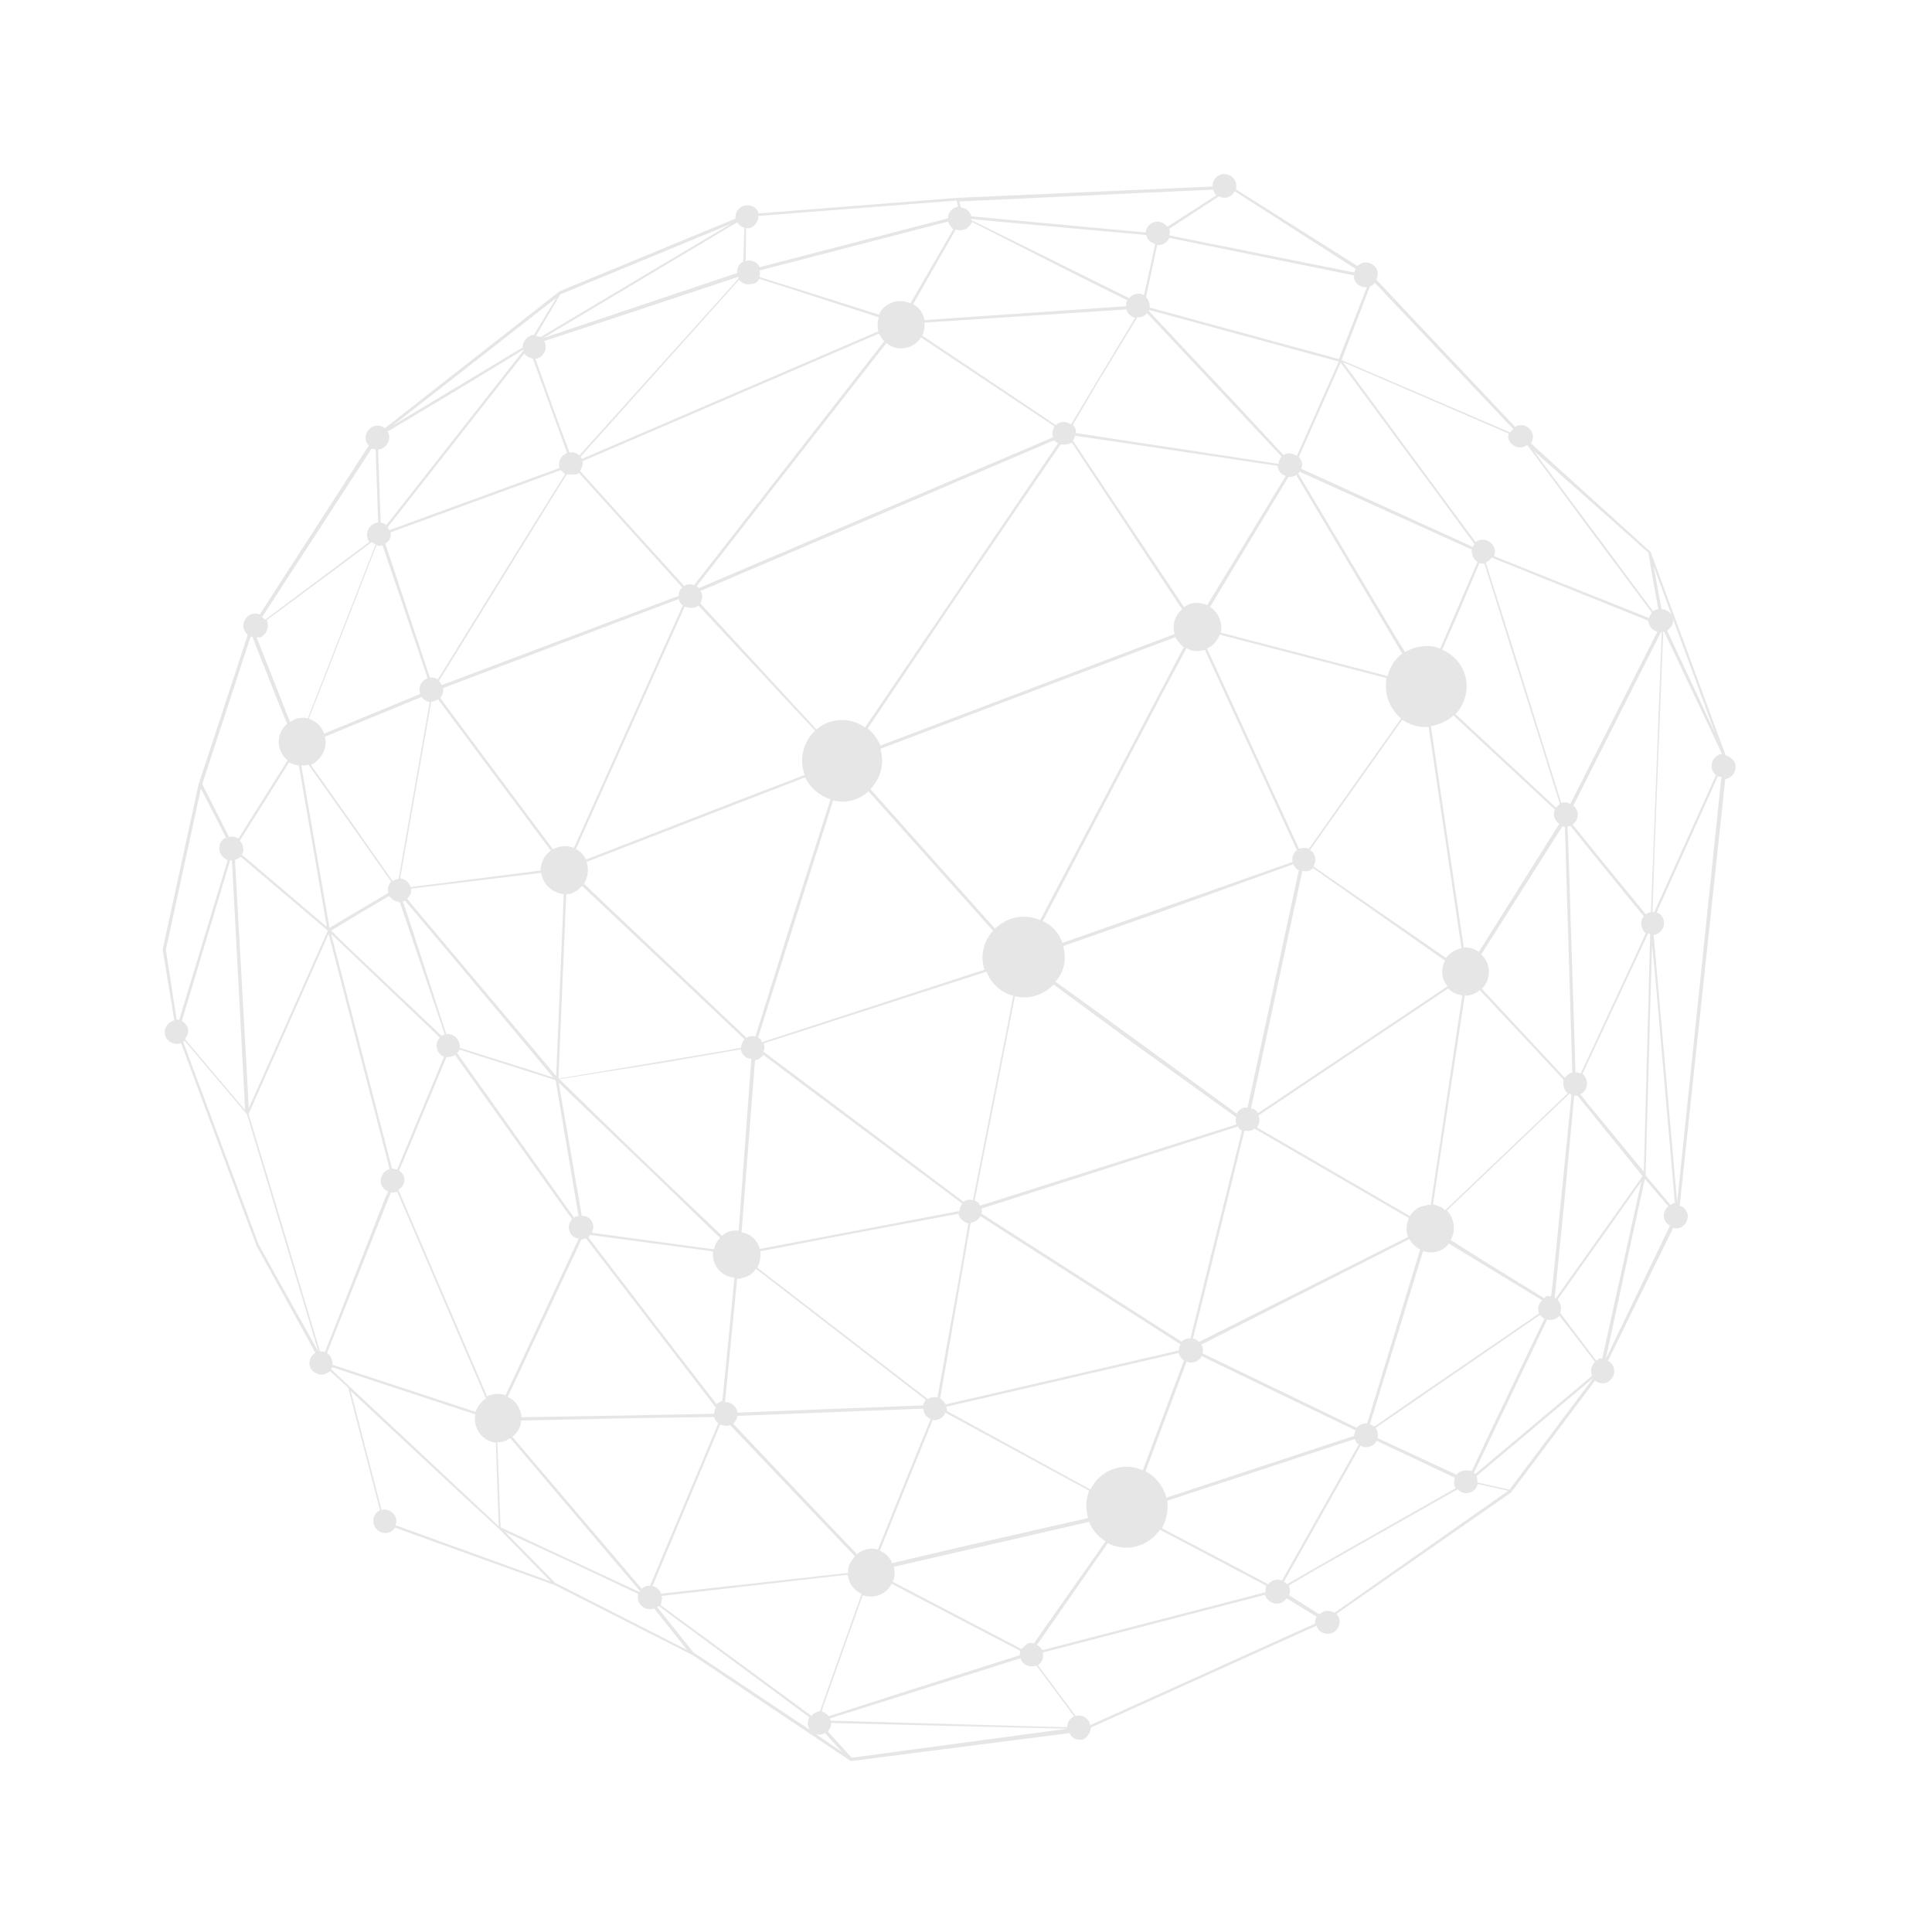 <svg width="1050" height="1043" viewBox="0 0 1050 1043" fill="none" xmlns="http://www.w3.org/2000/svg">
<path d="M592.903 938.817L715.496 883.442C716.36 886.775 719.925 888.517 723.258 887.653C726.591 886.788 728.751 883.115 727.886 879.782C727.562 878.533 726.929 877.808 726.297 877.083L821.234 811.099L866.839 750.357C868.413 751.282 870.404 752.1 872.487 751.559C875.82 750.694 877.98 747.021 877.115 743.689C876.574 741.606 875.309 740.156 873.843 739.647L909.322 667.304C910.264 667.504 911.205 667.705 912.455 667.381C915.788 666.516 917.948 662.843 917.083 659.51C916.543 657.427 914.752 655.669 912.869 655.268L937.643 423.415C938.06 423.307 938.06 423.307 938.476 423.199C941.809 422.334 943.969 418.661 943.105 415.329C942.456 412.829 940.249 411.179 937.842 410.469L897.3 300.496C897.3 300.496 897.3 300.496 897.192 300.079L832.046 240.952C832.972 239.378 833.373 237.495 832.94 235.829C832.076 232.496 828.403 230.337 825.069 231.202C824.653 231.31 823.82 231.526 823.511 232.051L748.054 152.034C748.563 150.568 749.071 149.102 748.639 147.436C747.774 144.103 744.101 141.944 740.768 142.809C739.518 143.133 738.793 143.766 737.652 144.506L671.722 102.923C671.922 101.982 672.015 100.624 671.69 99.374C670.826 96.041 667.152 93.882 663.819 94.747C660.903 95.504 658.944 98.235 658.867 101.368L520.387 107.509L412.308 115.99C411.443 112.657 407.878 110.914 404.545 111.779C401.212 112.644 399.361 115.792 399.701 118.816L304.111 158.292L209.144 232.731C207.461 231.389 205.579 230.989 203.496 231.529C200.163 232.394 198.003 236.067 198.868 239.399C199.192 240.649 199.825 241.374 200.457 242.099L141.14 333.966C140.09 333.349 138.732 333.257 137.066 333.689C133.733 334.554 131.573 338.227 132.438 341.559C132.762 342.809 133.503 343.951 134.66 344.984L107.824 426.645L88.365 516.173C88.365 516.173 88.365 516.173 88.473 516.589L94.76 554.529L94.344 554.638C91.01 555.502 88.851 559.175 89.715 562.508C90.58 565.84 94.253 568 97.586 567.135C98.003 567.027 98.003 567.027 98.419 566.919L139.486 677.201L171.423 735.163C169.14 736.645 167.597 739.269 168.353 742.185C169.218 745.517 172.891 747.677 176.224 746.812C177.474 746.487 178.616 745.746 179.341 745.114L189.234 754.107L206.529 820.76C203.72 821.933 202.286 824.973 203.151 828.305C204.015 831.638 207.688 833.797 211.021 832.933C212.688 832.5 214.138 831.235 214.755 830.185L301.577 861.457L376.349 899.412L462.465 957.1C462.465 957.1 462.465 957.1 462.882 956.992L581.238 941.844C582.411 944.651 585.451 946.086 588.784 945.221C590.759 944.264 592.719 941.532 592.903 938.817ZM102.106 558.848C101.674 557.182 100.408 555.732 98.834 554.806L125.099 467.514C125.515 467.406 125.515 467.406 126.04 467.715L130.421 549.723L133.193 603.248L100.487 564.604C101.829 562.922 102.647 560.931 102.106 558.848ZM145.353 338.208C145.245 337.792 145.137 337.375 145.029 336.959L183.818 308.219L202.071 294.591C202.596 294.899 203.229 295.624 204.17 295.825L167.321 390.309C165.438 389.909 163.247 390.033 161.58 390.465C160.331 390.789 158.772 391.638 157.63 392.379L139.475 346.403C139.892 346.295 140.833 346.495 141.666 346.279C144.058 345.214 146.326 341.957 145.353 338.208ZM295.149 183.738L400.658 120.791C401.507 122.349 403.081 123.275 404.547 123.783L403.979 142.16C401.588 143.226 400.462 145.741 400.694 148.349L295.149 183.738ZM735.832 151.203C736.697 154.536 739.845 156.387 742.869 156.047L727.661 195.118L624.791 167.121C624.991 166.18 624.775 165.347 624.559 164.514C624.234 163.264 623.494 162.123 622.861 161.398L625.867 147.279L628.874 133.16C629.291 133.052 630.232 133.252 631.065 133.036C633.148 132.495 634.599 131.23 635.416 129.239L657.484 133.739L736.341 149.737C735.924 149.846 735.616 150.37 735.832 151.203ZM897.256 495.697L896.84 495.805C896.007 496.022 895.173 496.238 894.448 496.871L874.923 473.036L854.658 448.06C856.941 446.578 857.959 443.646 857.311 441.147C856.986 439.897 856.246 438.755 855.088 437.722L902.693 343.559C902.693 343.559 902.693 343.559 903.11 343.451L897.256 495.697ZM864.925 746.407C865.033 746.824 865.141 747.24 865.249 747.657L801.727 801.043C801.619 800.626 801.202 800.734 801.094 800.318L840.862 717.081C841.803 717.281 842.745 717.481 843.995 717.157C845.661 716.725 846.803 715.984 847.42 714.935L858.085 728.618L866.852 740.127C865.094 741.917 864.384 744.324 864.925 746.407ZM687.67 865.318L566.431 896.777C565.69 895.635 564.95 894.493 563.483 893.985L602.037 838.629C606.651 840.989 612.191 841.775 617.607 840.369C623.023 838.964 627.483 835.584 630.368 831.278L688.055 861.662C687.963 863.019 687.762 863.961 687.67 865.318ZM446.566 930.101L447.276 927.694L468.869 866.958C471.277 867.667 473.993 867.852 476.492 867.203C480.242 866.23 483.143 863.699 484.577 860.659L554.534 897.196C554.333 898.137 554.025 898.662 554.241 899.495L493.445 918.827L450.348 932.677C449.607 931.536 448.032 930.61 446.566 930.101ZM359.245 866.057C358.705 863.974 356.498 862.324 354.615 861.923L391.419 774.119C392.885 774.628 394.351 775.137 396.018 774.705C396.434 774.597 396.434 774.597 396.851 774.488L418.875 797.674L464.715 845.805C462.231 848.228 460.796 851.268 460.828 854.816L359.245 866.057ZM127.707 467.282C128.956 466.958 130.098 466.217 130.823 465.584L178.158 505.768L135.168 602.291L134.533 589.561L127.707 467.282ZM212.255 289.281L304.868 255.468C305.501 256.193 306.242 257.335 307.183 257.535L281.451 298.893L237.916 369.324C236.758 368.291 235.4 368.199 233.626 368.214L209.386 295.361C211.361 294.404 212.904 291.78 212.255 289.281ZM412.623 151.478L477.638 172.401C476.929 174.808 476.636 177.108 477.285 179.607L477.393 180.024L316.194 249.417C316.086 249.001 315.977 248.584 315.453 248.276L401.666 152.098C403.04 153.964 405.972 154.982 408.472 154.333C410.663 154.21 412.114 152.944 412.623 151.478ZM837.244 403.225L847.773 436.952C847.048 437.585 846.323 438.218 845.598 438.85L791.07 388.084C795.93 382.821 798.367 375.075 796.422 367.576C794.692 360.911 789.738 355.527 783.765 353.075L791.339 335.993L804.019 306.025C804.96 306.226 805.901 306.426 806.735 306.21L837.244 403.225ZM892.212 503.676C892.536 504.925 893.385 506.483 894.434 507.1L888.496 520.202L859.094 583.409C858.153 583.208 857.104 582.591 856.27 582.808L852.221 455.806L851.849 449.233C852.266 449.125 852.266 449.125 852.683 449.017C853.099 448.909 853.099 448.909 853.516 448.801L867.978 466.835L893.414 498.028C891.964 499.294 891.671 501.593 892.212 503.676ZM555.151 896.147L485.194 859.61C486.32 857.094 486.505 854.379 485.749 851.463L591.912 827.028C593.517 831.503 597.206 835.436 600.879 837.596L561.909 893.059C560.968 892.859 559.61 892.767 558.777 892.983C557.635 893.724 556.185 894.989 555.151 896.147ZM400.646 766.834C399.889 763.918 397.157 761.959 394.025 761.883L400.633 694.808C401.575 695.009 402.825 694.684 403.658 694.468C406.574 693.711 409.274 692.122 410.817 689.498L503.109 760.701C502.492 761.75 501.875 762.799 501.674 763.741L400.862 767.668C400.862 767.668 400.754 767.251 400.646 766.834ZM222.8 501.298L218.94 489.85C219.357 489.742 219.774 489.634 220.19 489.526L248.466 523.095L300.697 585.573L288.552 581.611L249.817 569.43C250.017 568.489 249.801 567.656 249.585 566.822C248.828 563.906 245.988 561.531 242.547 561.979L222.8 501.298ZM314.59 256.947L370.786 319.286C369.336 320.552 368.827 322.018 368.843 323.792L240.03 372.333C239.814 371.499 239.181 370.774 238.548 370.049L303.697 264.665L308.124 257.736C309.066 257.936 310.424 258.028 311.674 257.704C313.14 258.213 313.865 257.58 314.59 256.947ZM493.026 188.861C496.359 187.996 498.951 185.99 500.494 183.367L573.06 231.676C572.135 233.25 571.734 235.133 572.166 236.799C572.274 237.215 572.274 237.215 572.383 237.632L379.767 319.623C379.243 319.315 379.134 318.898 378.61 318.59L418.969 266.768L481.73 186.457C485.095 189.141 488.86 189.942 493.026 188.861ZM844.981 439.9C844.472 441.366 844.38 442.724 844.704 443.973C845.136 445.64 846.402 447.09 847.451 447.707L803.7 517.305C801.493 515.654 798.561 514.637 795.536 514.977L777.662 394.675C778.495 394.459 779.328 394.243 780.161 394.027C783.911 393.054 787.028 391.356 789.929 388.825L844.981 439.9ZM849.868 590.694C850.192 591.943 851.041 593.502 852.09 594.119L785.423 657.658C783.632 655.899 781.225 655.19 778.817 654.481L781.576 635.98L796.081 541.068C797.439 541.161 798.272 540.944 799.522 540.62C801.189 540.188 802.747 539.339 804.197 538.073L837.396 573.477L849.728 586.728C849.636 588.086 849.543 589.444 849.868 590.694ZM735.878 780.336L633.867 813.919L633.759 813.502C632.138 807.254 627.708 802.178 622.569 799.51L644.904 739.915C645.953 740.532 647.311 740.625 648.977 740.192C651.061 739.652 652.511 738.386 653.02 736.92L676.925 748.502L736.896 777.404C736.171 778.037 736.079 779.395 735.878 780.336ZM321.698 669.938C322.207 668.472 322.716 667.006 322.283 665.34C321.527 662.424 319.32 660.774 316.187 660.697L303.645 588.365L361.66 644.007L391.355 672.761C389.596 674.552 388.362 676.65 388.069 678.949L321.698 669.938ZM764.762 670.578C764.87 670.994 765.086 671.827 765.195 672.244L664.483 722.83L651.491 729.314C650.75 728.172 649.701 727.555 648.343 727.463L654.896 701.308L676.362 614.372C677.303 614.572 678.245 614.773 679.494 614.448C680.328 614.232 681.161 614.016 681.886 613.383L765.625 661.906C764.607 664.838 764.006 667.661 764.762 670.578ZM533.506 656.775L672.689 612.212C673.43 613.354 674.063 614.079 675.004 614.279L646.985 727.37C646.568 727.479 645.627 727.278 645.21 727.386C643.96 727.711 642.818 728.452 642.093 729.084L533.321 659.49C533.63 658.966 533.83 658.024 533.506 656.775ZM412.914 678.728C411.617 673.729 407.619 670.32 403.021 669.735L410.335 576.244C410.751 576.136 410.751 576.136 411.168 576.028C412.834 575.595 413.868 574.438 414.902 573.28L438.654 591.127L523.043 654.154C522.009 655.311 521.5 656.777 521.408 658.135L412.914 678.728ZM319.086 469.645C318.978 469.229 318.87 468.812 318.762 468.396L437.575 422.449C440.447 428.374 445.493 432.4 451.358 434.435L429.01 504.26L410.533 563.298C409.592 563.098 408.234 563.006 407.4 563.222C406.984 563.33 406.151 563.546 405.842 564.071L317.406 480.308C319.257 477.16 320.059 473.395 319.086 469.645ZM785.368 522.061C783.826 524.685 783.441 528.342 784.197 531.258C784.63 532.924 785.479 534.482 786.744 535.932L683.69 604.912C682.841 603.353 681.267 602.428 679.909 602.336L707.787 473.275C708.728 473.475 710.086 473.568 710.919 473.351C712.169 473.027 712.894 472.394 713.619 471.761L785.368 522.061ZM577.97 514.518L577.862 514.101L636.559 493.535L702.848 469.666C703.697 471.224 704.438 472.365 705.904 472.874L678.026 601.935C677.61 602.043 677.085 601.735 676.252 601.951C674.169 602.491 672.718 603.757 672.209 605.223L592.141 546.855L573.544 533.451C578.096 528.713 579.808 521.599 577.97 514.518ZM702.524 468.416L577.43 512.435C575.608 507.127 571.811 502.777 566.78 500.525L631.046 378.029L644.806 352.228C647.43 353.77 650.67 354.263 654.003 353.398C654.42 353.29 654.42 353.29 654.837 353.182L704.868 462.027C703.001 463.401 701.875 465.916 702.524 468.416ZM643.34 351.719L565.314 500.016C560.808 498.073 555.792 497.596 550.793 498.893C547.043 499.866 543.618 502.089 540.717 504.62L473.022 428.814C478.299 423.443 480.736 415.697 478.682 407.782C478.574 407.365 478.466 406.949 478.466 406.949L638.802 346.227C639.759 348.202 641.658 350.377 643.34 351.719ZM411.999 563.807L436.167 487.286L452.824 434.944C456.172 435.854 459.722 435.822 463.055 434.957C466.388 434.092 469.504 432.394 471.988 429.971L539.683 505.778C534.823 511.04 532.803 518.678 534.641 525.76C534.749 526.177 534.857 526.593 534.965 527.01L414.006 566.399C414.206 565.458 413.049 564.424 411.999 563.807ZM536.123 528.044C538.685 534.493 543.948 539.352 550.646 541.171L547.254 558.947L528.768 652.224C527.826 652.023 526.885 651.823 526.052 652.039C525.219 652.255 524.385 652.472 523.66 653.105L434.749 586.36L414.886 571.506C415.503 570.457 415.595 569.099 415.163 567.433C415.163 567.433 415.163 567.433 415.055 567.016L536.123 528.044ZM529.709 652.424L551.587 541.371C554.936 542.281 558.485 542.249 561.818 541.384C565.984 540.303 569.826 537.973 572.619 535.025L615.492 566.584L671.808 607.105C671.608 608.047 671.408 608.988 671.732 610.238C671.84 610.654 671.84 610.654 671.948 611.071L532.657 655.216C532.333 653.967 531.175 652.933 529.709 652.424ZM766.242 660.856L719.125 633.51L683.028 612.642C684.37 610.96 684.771 609.077 684.231 606.995C684.123 606.578 684.123 606.578 684.014 606.161L787.068 537.182C788.967 539.357 791.899 540.375 794.723 540.976L777.567 654.805C776.21 654.713 775.376 654.929 774.126 655.254C770.685 655.702 767.785 658.233 766.242 660.856ZM785.877 520.596L713.82 470.82C714.746 469.246 715.146 467.364 714.714 465.697C714.282 464.031 713.541 462.889 711.967 461.964L762.075 391.161C766.381 394.045 771.196 395.464 776.412 395L794.287 515.301C793.87 515.409 793.453 515.517 793.037 515.625C790.12 516.382 787.528 518.389 785.877 520.596ZM753.926 378.603C755.223 383.602 757.97 387.335 761.443 390.436L711.334 461.239C709.868 460.73 708.51 460.638 707.26 460.962C706.843 461.07 706.427 461.178 706.01 461.286L655.978 352.441C659.203 351.16 661.579 348.32 662.906 344.863L753.523 368.481C753.029 371.721 753.061 375.27 753.926 378.603ZM638.262 344.144L638.37 344.56L478.45 405.174C477.061 401.533 474.421 398.216 471.581 395.841L526.194 314.976L576.488 241.458C577.429 241.658 578.787 241.75 580.037 241.426C580.87 241.21 581.704 240.994 582.429 240.361L601.476 269.21L642.426 331.058C638.8 334.222 636.965 339.145 638.262 344.144ZM575.022 240.949L470.115 395.332C465.177 391.723 458.587 390.32 451.921 392.05C448.588 392.914 445.888 394.504 443.713 396.403L380.571 327.863C381.497 326.289 381.898 324.406 381.465 322.74C381.249 321.907 381.141 321.49 380.616 321.182L572.815 239.298C573.448 240.023 574.389 240.224 575.022 240.949ZM379.538 329.02L431.921 385.234L442.987 397.035C437.294 402.514 434.549 410.785 436.603 418.7C436.819 419.533 437.035 420.367 437.251 421.2L401.252 434.987L318.438 467.146C317.373 464.755 315.474 462.579 312.959 461.454L372.131 329.608C373.597 330.117 375.063 330.626 376.729 330.194C378.087 330.286 378.812 329.653 379.538 329.02ZM316.372 481.465L404.7 564.812C403.667 565.969 402.741 567.543 402.757 569.318L395.566 570.739L303.521 586.174L307.747 485.926C308.58 485.71 309.522 485.91 310.355 485.694C312.747 484.629 314.613 483.255 316.372 481.465ZM361.695 577.304L402.556 570.259L402.664 570.676C403.421 573.592 405.628 575.242 408.344 575.427L403.125 646.142L401.447 668.809C400.089 668.717 398.731 668.625 397.064 669.057C395.398 669.489 393.423 670.447 392.389 671.604L344.482 625.789L304.045 586.483L361.695 577.304ZM413.238 679.977L465.765 669.905L520.899 659.601L521.007 660.018C521.656 662.517 523.863 664.168 526.27 664.877L522.601 686.726L509.466 759.496C508.525 759.295 507.583 759.095 506.334 759.419C505.5 759.636 504.667 759.852 504.359 760.377L411.542 688.866C413.085 686.242 413.578 683.002 413.238 679.977ZM527.52 664.552C527.936 664.444 528.353 664.336 528.77 664.228C530.436 663.796 531.887 662.53 532.812 660.956L641.584 730.55C640.967 731.6 640.767 732.541 640.674 733.899L513.988 763.213C513.139 761.655 511.982 760.622 510.932 760.005L527.52 664.552ZM514.312 764.463L640.582 735.257L640.69 735.673C641.122 737.339 642.28 738.373 643.437 739.407L621.103 799.001C616.597 797.058 611.998 796.473 606.999 797.77C600.333 799.5 595.257 803.929 592.696 809.485L514.436 766.654C514.745 766.129 514.529 765.296 514.312 764.463ZM737.405 775.938L730.8 772.761L653.529 735.454C653.729 734.513 653.93 733.572 653.606 732.322C653.497 731.905 653.281 731.072 652.757 730.764L765.935 673.385C767.417 675.669 769.316 677.844 771.831 678.97L743.022 773.591C742.08 773.391 741.664 773.499 740.831 773.715C739.164 774.148 738.022 774.889 737.405 775.938ZM850.345 585.679L805.339 537.332C808.548 534.276 809.967 529.462 808.778 524.88C808.13 522.38 806.648 520.097 804.966 518.755L834.308 472.459L849.134 449.049C849.658 449.357 850.075 449.249 850.491 449.141L854.496 582.823C852.829 583.256 851.379 584.521 850.345 585.679ZM754.14 367.432L663.523 343.814C663.924 341.932 663.8 339.741 663.259 337.658C662.395 334.325 660.388 331.733 657.656 329.774L700.25 259.143C701.192 259.343 701.608 259.235 702.441 259.019C703.275 258.802 703.691 258.694 704.417 258.062L732.818 305.826L762.069 355.148C758.335 357.895 755.45 362.201 754.14 367.432ZM694.571 254.392C695.111 256.474 696.901 258.233 698.784 258.634L656.082 328.849C653.567 327.723 650.326 327.23 647.41 327.987C646.16 328.311 644.601 329.16 643.46 329.901L583.046 239.311C583.771 238.679 583.972 237.737 584.172 236.796L601.733 239.353L694.246 253.142C694.463 253.975 694.463 253.975 694.571 254.392ZM368.858 325.566C369.291 327.233 370.032 328.374 371.081 328.991L311.909 460.837C309.394 459.711 306.678 459.526 303.761 460.283C302.511 460.607 301.678 460.824 300.536 461.564L239.152 379.23C240.602 377.964 241.003 376.082 240.879 373.891L368.858 325.566ZM238.01 379.971L299.395 462.305C295.969 464.528 293.918 468.617 293.749 473.107L223.152 482.088C222.503 479.589 220.188 477.522 217.472 477.337L234.369 381.36C234.785 381.252 235.202 381.144 235.618 381.036C236.452 380.82 237.285 380.604 238.01 379.971ZM294.073 474.357C294.181 474.774 294.397 475.607 294.505 476.023C295.91 481.439 300.957 485.465 306.389 485.834L304.837 522.696L302.255 584.724L225.129 493.135L221.224 488.369C222.674 487.103 223.908 485.004 223.368 482.921L294.073 474.357ZM249.616 570.371L301.962 587.023L314.413 660.713L313.996 660.821C313.163 661.037 312.329 661.253 312.021 661.778L287.495 627.237L248.274 572.053C249.107 571.837 249.416 571.312 249.616 570.371ZM320.664 671.096L370.416 677.75L387.452 679.999C387.468 681.773 387.376 683.131 387.808 684.797C389.213 690.213 393.735 693.931 399.167 694.3L395.054 736.717L392.559 761.374C391.309 761.698 390.167 762.439 389.442 763.072L359.977 724.921L319.63 672.253C320.047 672.145 320.356 671.62 320.664 671.096ZM400.878 769.442L501.69 765.515C501.798 765.932 501.906 766.348 502.014 766.765C502.555 768.848 503.82 770.298 505.811 771.115L493.857 800.45L477.105 842.145C475.115 841.328 472.507 841.56 470.424 842.1C468.757 842.533 467.199 843.382 465.748 844.647L433.923 811.11L398.409 773.639C399.551 772.899 400.477 771.325 400.878 769.442ZM478.155 842.762L486.53 821.914L506.86 771.732C507.802 771.933 508.635 771.716 509.468 771.5C511.551 770.96 513.002 769.694 513.819 767.703L591.971 810.117C590.336 814.099 589.858 819.113 591.047 823.696C591.155 824.112 591.263 824.529 591.371 824.945L520.838 841.024L484.791 849.488C484.143 846.988 481.612 844.088 478.155 842.762ZM634.3 815.585L736.311 782.002C736.635 783.252 737.376 784.393 738.425 785.01L696.696 858.975C695.647 858.358 694.289 858.265 692.622 858.698C691.372 859.022 690.231 859.763 689.197 860.921L670.631 851.065L631.509 830.537C633.87 825.923 635.18 820.692 634.3 815.585ZM744.488 774.1L773.405 679.895C775.813 680.604 778.112 680.897 780.612 680.248C783.528 679.492 785.812 678.01 787.463 675.803L803.837 685.782L838.16 706.666C836.293 708.04 835.583 710.447 836.232 712.947C836.34 713.363 836.34 713.363 836.448 713.78L768.481 760.316L747.003 775.226C745.954 774.609 745.429 774.301 744.488 774.1ZM839.193 705.509L804.763 684.208L788.28 673.812C790.239 671.081 790.625 667.424 789.652 663.675C789.111 661.592 788.154 659.617 786.364 657.858L853.032 594.319C853.556 594.627 853.556 594.627 854.081 594.936L844.207 693.982L842.943 704.536C842.002 704.335 841.06 704.135 839.811 704.459C840.027 705.293 839.61 705.401 839.193 705.509ZM800.222 301.675C800.654 303.341 801.92 304.791 802.969 305.408L782.716 352.458C778.734 350.824 774.244 350.655 769.661 351.844C767.578 352.385 765.603 353.342 763.628 354.299L759.074 347.032L705.558 257.321C705.867 256.796 706.283 256.688 706.175 256.271L799.882 298.651C799.681 299.592 799.897 300.425 800.222 301.675ZM694.864 252.092L584.681 235.33C584.573 234.914 584.773 233.972 584.665 233.556C584.449 232.723 583.708 231.581 583.075 230.856L596.959 207.245L618.156 172.4C618.573 172.292 619.514 172.492 619.931 172.384C621.181 172.06 622.322 171.319 623.356 170.161L696.499 248.111C695.465 249.269 694.956 250.735 694.864 252.092ZM612.168 168.174C612.708 170.256 614.499 172.015 616.906 172.724L585.528 224.884L582.134 230.656C580.56 229.73 578.569 228.913 576.486 229.453C575.236 229.778 574.511 230.41 573.786 231.043L566.223 225.891L501.111 182.317C502.345 180.219 502.638 177.919 502.406 175.312L612.168 168.174ZM451.717 192.466L477.717 181.273C478.566 182.832 479.415 184.39 480.573 185.423L451.877 222.214L377.144 318.081C376.094 317.464 374.736 317.372 373.486 317.696C373.07 317.804 372.237 318.02 371.928 318.545L315.207 255.898C316.133 254.324 317.058 252.75 316.518 250.667L451.717 192.466ZM207.827 296.21L218.974 328.887L232.376 368.539C229.151 369.82 227.3 372.968 228.164 376.301C228.272 376.717 228.272 376.717 228.38 377.134L176.165 398.686C174.667 394.628 171.719 391.836 167.846 390.618L204.695 296.133C205.744 296.75 206.686 296.951 207.827 296.21ZM176.597 400.352L229.229 378.692C230.078 380.25 231.653 381.176 233.535 381.577L216.639 477.553C216.222 477.661 216.222 477.661 215.806 477.77C214.973 477.986 214.139 478.202 213.414 478.835L191.527 447.61L169.007 415.66C174.516 412.897 178.218 406.601 176.597 400.352ZM167.649 415.568L188.687 445.234L212.581 479.051C211.239 480.733 210.421 482.724 210.962 484.807L211.07 485.223L179.084 504.194L163.683 415.708C165.149 416.217 165.983 416 167.649 415.568ZM195.301 496.429L211.502 486.89C212.876 488.756 214.975 489.99 217.274 490.283L241.714 562.195C240.881 562.411 240.464 562.52 240.156 563.044L192.99 518.37L179.933 505.752L195.301 496.429ZM239.014 563.785C237.672 565.467 236.854 567.458 237.503 569.957C238.043 572.04 239.309 573.49 241.299 574.308L215.848 635.6C214.907 635.4 213.966 635.2 213.024 634.999L179.948 507.526L239.014 563.785ZM219.645 639.951C219.213 638.284 218.472 637.143 216.898 636.217L242.657 574.4C243.599 574.6 244.432 574.384 245.265 574.168C246.099 573.952 246.932 573.735 247.24 573.211L310.879 662.519C309.537 664.201 308.719 666.192 309.368 668.691C310.016 671.191 312.223 672.841 314.523 673.134L285.939 734.35L274.771 758.145C272.363 757.436 270.064 757.144 267.148 757.9C266.314 758.116 265.481 758.333 264.756 758.965L216.467 646.555C219.168 644.966 220.294 642.45 219.645 639.951ZM282.997 767.571C282.024 763.822 279.385 760.505 275.928 759.179L315.989 673.643C316.405 673.535 316.822 673.427 317.239 673.318C317.655 673.21 318.072 673.102 318.489 672.994L389.041 764.955C388.424 766.004 388.223 766.945 388.131 768.303L336.359 769.287L283.229 770.179C283.538 769.654 283.213 768.404 282.997 767.571ZM697.746 859.592L739.475 785.627C741.049 786.553 742.407 786.645 744.073 786.213C746.156 785.672 747.607 784.407 748.116 782.941L790.679 803.02C790.17 804.486 790.077 805.844 790.402 807.094C790.51 807.511 790.726 808.344 791.251 808.652L727.68 844.711L699.428 860.934C698.795 860.209 698.27 859.9 697.746 859.592ZM795.03 799.224C793.78 799.548 792.221 800.397 791.604 801.446L748.625 781.475C748.825 780.534 749.026 779.592 748.701 778.342C748.485 777.509 748.269 776.676 747.636 775.951L837.081 714.505C837.822 715.646 838.455 716.371 839.396 716.572L809.979 778.004L799.937 799.284C798.579 799.192 796.696 798.791 795.03 799.224ZM867.578 739.494L847.929 713.469C848.438 712.003 848.53 710.645 848.206 709.395C847.882 708.145 847.141 707.004 846.508 706.279L892.081 641.988L882.244 686.335L870.802 738.213C870.386 738.321 869.445 738.12 869.028 738.228C868.719 738.753 868.411 739.278 867.578 739.494ZM845.459 705.662L844.934 705.353L850.018 654.681L855.547 595.445C855.964 595.337 856.489 595.645 857.322 595.429L880.86 624.447L892.683 639.164L845.459 705.662ZM862.893 599.763L858.88 594.58C861.689 593.407 863.123 590.367 862.258 587.034C861.934 585.784 861.085 584.226 860.036 583.609L881.755 537.068L895.792 507.193C896.317 507.501 896.734 507.393 896.842 507.81L893.392 636.757L862.893 599.763ZM896.072 338.607C896.721 341.107 898.511 342.865 900.81 343.158L853.514 436.796C852.048 436.288 850.582 435.779 848.915 436.211C848.915 436.211 848.915 436.211 848.499 436.319L824.752 360.225L807.46 305.577C808.71 305.253 809.743 304.095 810.777 302.938L813.292 304.064L895.223 337.049C896.273 337.666 895.964 338.191 896.072 338.607ZM800.391 297.185L707.101 254.697C707.718 253.648 707.81 252.29 707.486 251.04C707.27 250.207 706.529 249.066 705.896 248.341L728.618 197.093L779.337 265.744L801.316 295.611C801.008 296.136 800.699 296.66 800.391 297.185ZM704.847 247.724C703.273 246.798 701.282 245.981 699.199 246.521C698.782 246.629 697.949 246.846 697.64 247.37L671.711 219.418L624.39 169.004L624.698 168.479L727.568 196.476L704.847 247.724ZM623.086 127.992C623.735 130.492 625.417 131.834 627.825 132.543L624.818 146.662L621.703 160.364C620.129 159.439 618.771 159.346 617.105 159.779C615.855 160.103 614.713 160.844 613.679 162.001L530.528 120.885L528.013 119.759C527.905 119.342 527.905 119.342 527.796 118.926L533.753 119.603L622.562 127.684C622.978 127.575 623.086 127.992 623.086 127.992ZM585.592 149.726L612.645 163.159C612.028 164.208 611.828 165.149 612.152 166.399L502.499 173.954C502.39 173.537 502.39 173.537 502.282 173.121C501.418 169.788 499.303 166.78 496.263 165.346L506.645 147.09L519.495 124.637C520.545 125.254 521.903 125.346 523.569 124.913C525.652 124.373 527.411 122.583 528.229 120.592L585.592 149.726ZM515.282 120.394C515.714 122.061 516.98 123.511 518.137 124.544L494.797 164.837C492.281 163.711 489.041 163.218 486.124 163.975C482.375 164.948 479.057 167.587 477.731 171.043L451.558 162.717L412.823 150.537C413.024 149.595 413.116 148.238 412.792 146.988L515.282 120.394ZM346.796 168.558L401.234 150.431C401.342 150.848 401.342 150.848 401.45 151.265L314.82 247.551C313.554 246.1 311.672 245.7 309.48 245.824L302.101 225.952L290.969 195.049C291.386 194.941 291.803 194.832 291.803 194.832C295.136 193.968 297.296 190.295 296.431 186.962C296.323 186.546 296.106 185.712 295.582 185.404L346.796 168.558ZM289.612 194.956L308.23 246.148C305.006 247.429 303.154 250.577 304.019 253.91L304.127 254.327L211.514 288.139C211.298 287.306 210.773 286.997 210.665 286.581L264.138 218.462L284.889 192.18C286.155 193.63 287.729 194.556 289.612 194.956ZM162.434 416.032L177.618 503.685L135.962 468.252L131.44 464.535C132.366 462.961 132.458 461.603 132.026 459.937C131.702 458.687 130.961 457.545 130.328 456.82L140.417 440.864L157.094 414.305C158.668 415.231 160.551 415.631 162.434 416.032ZM178.59 507.434L211.774 635.324C208.441 636.188 206.282 639.861 207.146 643.194C207.687 645.277 208.952 646.727 210.943 647.544L209.509 650.584L176.639 734.699C175.698 734.499 174.756 734.299 173.923 734.515L144.34 635.925L135.091 605.423L178.59 507.434ZM180.436 739.05C180.003 737.383 178.738 735.933 177.688 735.316L212.409 648.053C213.351 648.253 214.184 648.037 215.017 647.821C215.434 647.713 215.434 647.713 215.85 647.605L252.947 734.018L264.139 760.015C261.439 761.605 259.479 764.336 258.461 767.268L180.668 741.657C180.868 740.716 180.652 739.883 180.436 739.05ZM277.275 781.506L347.748 864.594L347.44 865.119L306.976 846.273L272.067 829.987L270.3 783.76C271.241 783.96 272.491 783.636 273.325 783.42C274.991 782.987 276.133 782.246 277.275 781.506ZM278.416 780.765C281.425 778.65 283.168 775.085 283.245 771.953L344.723 770.674L388.147 770.078C388.471 771.327 389.212 772.469 390.37 773.502L353.257 861.831C352.84 861.939 352.316 861.63 351.482 861.847C350.232 862.171 349.507 862.804 348.782 863.436L278.416 780.765ZM359.569 867.307L460.627 855.758C460.843 856.591 460.951 857.008 461.167 857.841C462.14 861.59 464.672 864.49 468.237 866.233L452.041 911.785L445.625 929.901C445.208 930.009 444.792 930.117 444.375 930.225C443.125 930.55 441.984 931.291 440.95 932.448L393.138 897.279L359.092 872.322C359.493 870.439 360.002 868.973 359.569 867.307ZM451.305 934.652C451.197 934.236 451.197 934.236 451.088 933.819L554.673 901.161C555.538 904.494 559.103 906.237 562.436 905.372C562.853 905.264 562.853 905.264 563.269 905.156L583.767 932.739C581.375 933.805 580.141 935.903 579.956 938.619L564.293 938.237L451.413 935.069C451.413 935.069 451.413 935.069 451.305 934.652ZM592.471 937.15C591.606 933.818 588.35 931.55 584.6 932.523L580.479 926.923L564.103 904.94C566.386 903.458 567.404 900.526 566.756 898.026L687.577 866.676C688.442 870.009 692.115 872.168 695.448 871.303C697.115 870.871 698.565 869.605 699.182 868.556L715.557 878.535C714.94 879.585 714.431 881.051 714.755 882.3L592.162 937.675C592.471 937.15 592.471 937.15 592.471 937.15ZM725.247 876.466C723.673 875.54 721.79 875.139 720.124 875.572C718.874 875.896 717.732 876.637 717.007 877.27L700.524 866.874C701.142 865.825 701.234 864.467 700.91 863.217C700.801 862.8 700.693 862.384 700.477 861.551L715.537 852.752L792.3 809.269C793.674 811.136 796.081 811.845 798.581 811.196C801.081 810.548 802.423 808.866 803.132 806.458L819.66 810.173L725.247 876.466ZM820.385 809.54L802.916 805.625C802.808 805.209 803.009 804.267 802.792 803.434C802.684 803.018 802.576 802.601 802.468 802.185L865.99 748.799L820.385 809.54ZM872.685 738.613L886.424 675.024L893.948 640.614L904.181 652.632L906.712 655.532C904.845 656.906 903.828 659.837 904.368 661.92C904.908 664.003 906.174 665.453 907.64 665.962L872.685 738.613ZM907.854 654.791L894.349 638.732L897.83 513.333L899.546 530.228L910.246 653.726C909.829 653.834 909.413 653.942 908.996 654.05C908.687 654.575 908.271 654.683 907.854 654.791ZM911.496 653.401L898.725 508.21C899.141 508.102 899.558 507.994 899.558 507.994C902.891 507.129 905.051 503.457 904.186 500.124C903.645 498.041 902.38 496.591 900.389 495.774L933.662 421.78C934.186 422.089 935.128 422.289 935.544 422.181L911.496 653.401ZM930.39 417.739C930.822 419.405 931.563 420.547 932.612 421.164L899.031 495.681C898.614 495.79 898.09 495.481 898.09 495.481L899.333 459.144L903.943 343.234C903.943 343.234 903.943 343.234 904.359 343.126L935.851 409.652C935.434 409.76 935.434 409.76 935.018 409.868C931.685 410.733 929.525 414.406 930.39 417.739ZM931.991 398.204L922.945 378.765L906.026 342.694C908.31 341.212 909.852 338.589 909.096 335.673C908.339 332.757 905.715 331.214 902.999 331.03L898.721 307.685L931.991 398.204ZM895.942 300.403L897.271 308.951L901.225 331.046L900.808 331.154C899.975 331.37 899.142 331.586 898.417 332.219L875.172 300.902L833.544 245.009L895.942 300.403ZM870.433 296.351L897.691 332.852C897.074 333.901 896.457 334.95 896.257 335.892L832.768 310.57L811.919 302.197C812.536 301.148 812.52 299.373 812.196 298.123C811.331 294.791 807.658 292.631 804.325 293.496C803.492 293.712 802.659 293.929 801.933 294.561L776.574 260.236L729.868 196.769L819.993 235.631C819.793 236.572 819.592 237.514 819.809 238.347C820.673 241.679 824.346 243.839 827.679 242.974C828.513 242.758 829.238 242.125 830.071 241.909L870.433 296.351ZM820.719 234.998L729.127 195.627L744.536 155.614C745.786 155.29 746.511 154.657 747.128 153.608L822.477 233.208C821.752 233.841 821.027 234.474 820.719 234.998ZM736.726 146.081C736.417 146.605 736.217 147.546 735.908 148.071L641.157 129.083L635.509 127.881C635.709 126.94 635.91 125.999 635.693 125.166C635.585 124.749 635.585 124.749 635.477 124.332L662.464 106.659C664.038 107.585 665.396 107.677 667.062 107.244C668.729 106.812 670.179 105.546 671.105 103.972L736.726 146.081ZM659.3 103.034C659.624 104.284 660.257 105.009 660.998 106.15L649.58 113.559L634.32 123.299C632.838 121.016 629.906 119.998 627.406 120.646C624.906 121.295 622.839 123.61 622.654 126.326L527.889 117.568C527.132 114.652 524.925 113.001 522.209 112.817L521.345 109.484L659.3 103.034ZM519.878 108.975L520.743 112.308C520.327 112.416 520.327 112.416 519.91 112.524C516.994 113.281 515.034 116.012 515.266 118.62L412.776 145.214C411.603 142.406 408.562 140.971 405.229 141.836L405.489 123.984C405.905 123.876 406.847 124.076 407.263 123.968C410.18 123.211 412.139 120.48 412.216 117.348L519.878 108.975ZM397.325 121.656L378.424 132.785L293.683 183.229C293.159 182.92 292.217 182.72 291.276 182.52L300.532 166.779L304.543 159.958L397.325 121.656ZM302.368 161.857L290.227 181.903C289.81 182.011 289.393 182.119 288.977 182.227C286.06 182.984 284.101 185.715 284.024 188.847L213.618 231.126L302.368 161.857ZM248.629 211.815L284.349 190.097C284.349 190.097 284.349 190.097 284.457 190.514L263.397 217.32L209.924 285.439C209.291 284.714 208.242 284.097 206.884 284.005L205.488 244.351C205.905 244.243 206.322 244.135 206.738 244.026C210.071 243.162 212.231 239.489 211.366 236.156C211.258 235.74 211.042 234.907 210.517 234.598L248.629 211.815ZM204.13 244.259L205.526 283.913C205.109 284.021 204.693 284.129 204.276 284.237C200.943 285.102 198.783 288.775 199.648 292.107C199.864 292.94 200.08 293.774 200.713 294.499L144.088 336.758C143.455 336.033 142.93 335.725 142.405 335.416L201.831 243.966C202.664 243.75 203.189 244.058 204.13 244.259ZM136.235 345.91C136.651 345.802 136.759 346.218 137.176 346.11L151.379 381.997L156.072 393.228C152.446 396.392 150.611 401.315 151.908 406.314C152.664 409.23 154.146 411.513 156.353 413.163L145.955 429.645L129.587 455.679C128.013 454.753 126.13 454.352 124.464 454.785L109.907 426.104L136.235 345.91ZM90.14 516.157L109.198 428.511L120.034 449.709L122.797 455.217C119.989 456.39 118.554 459.43 119.419 462.763C119.96 464.846 121.75 466.605 123.741 467.422L97.368 554.297C96.843 553.989 96.427 554.097 96.01 554.205L90.14 516.157ZM140.628 676.46L99.561 566.178C99.978 566.07 99.978 566.07 100.286 565.545L134.258 605.639L173.09 734.731L140.628 676.46ZM179.958 744.064C180.267 743.54 180.267 743.54 180.575 743.015L258.369 768.626C257.968 770.509 257.984 772.283 258.524 774.366C259.93 779.781 264.452 783.499 269.467 783.976L271.018 829.37L179.958 744.064ZM214.848 828.827C215.465 827.778 215.557 826.42 215.233 825.17C214.368 821.838 210.695 819.678 207.362 820.543L190.608 755.974L253.346 814.392L271.45 831.036L299.262 859.39L214.848 828.827ZM301.67 860.099L274.49 832.471L313.38 850.391L346.823 866.168C346.622 867.109 346.53 868.467 346.854 869.717C347.719 873.05 351.392 875.209 354.725 874.344C355.142 874.236 355.142 874.236 355.558 874.128L360.204 880.036L373.401 896.62L301.67 860.099ZM376.858 897.946L357.117 873.279C357.533 873.171 357.533 873.171 357.842 872.646L439.808 933.189C439.299 934.655 438.79 936.121 439.222 937.787C439.439 938.62 439.655 939.453 440.288 940.178L376.858 897.946ZM443.544 942.446C444.485 942.646 445.843 942.739 446.677 942.522C447.093 942.414 447.926 942.198 448.235 941.673L457.619 952.133L443.544 942.446ZM462.866 955.217L449.793 940.824C451.244 939.559 451.753 938.093 451.737 936.319L540.807 938.551L580.173 939.452L462.866 955.217Z" fill="black" fill-opacity="0.1"/>
</svg>
